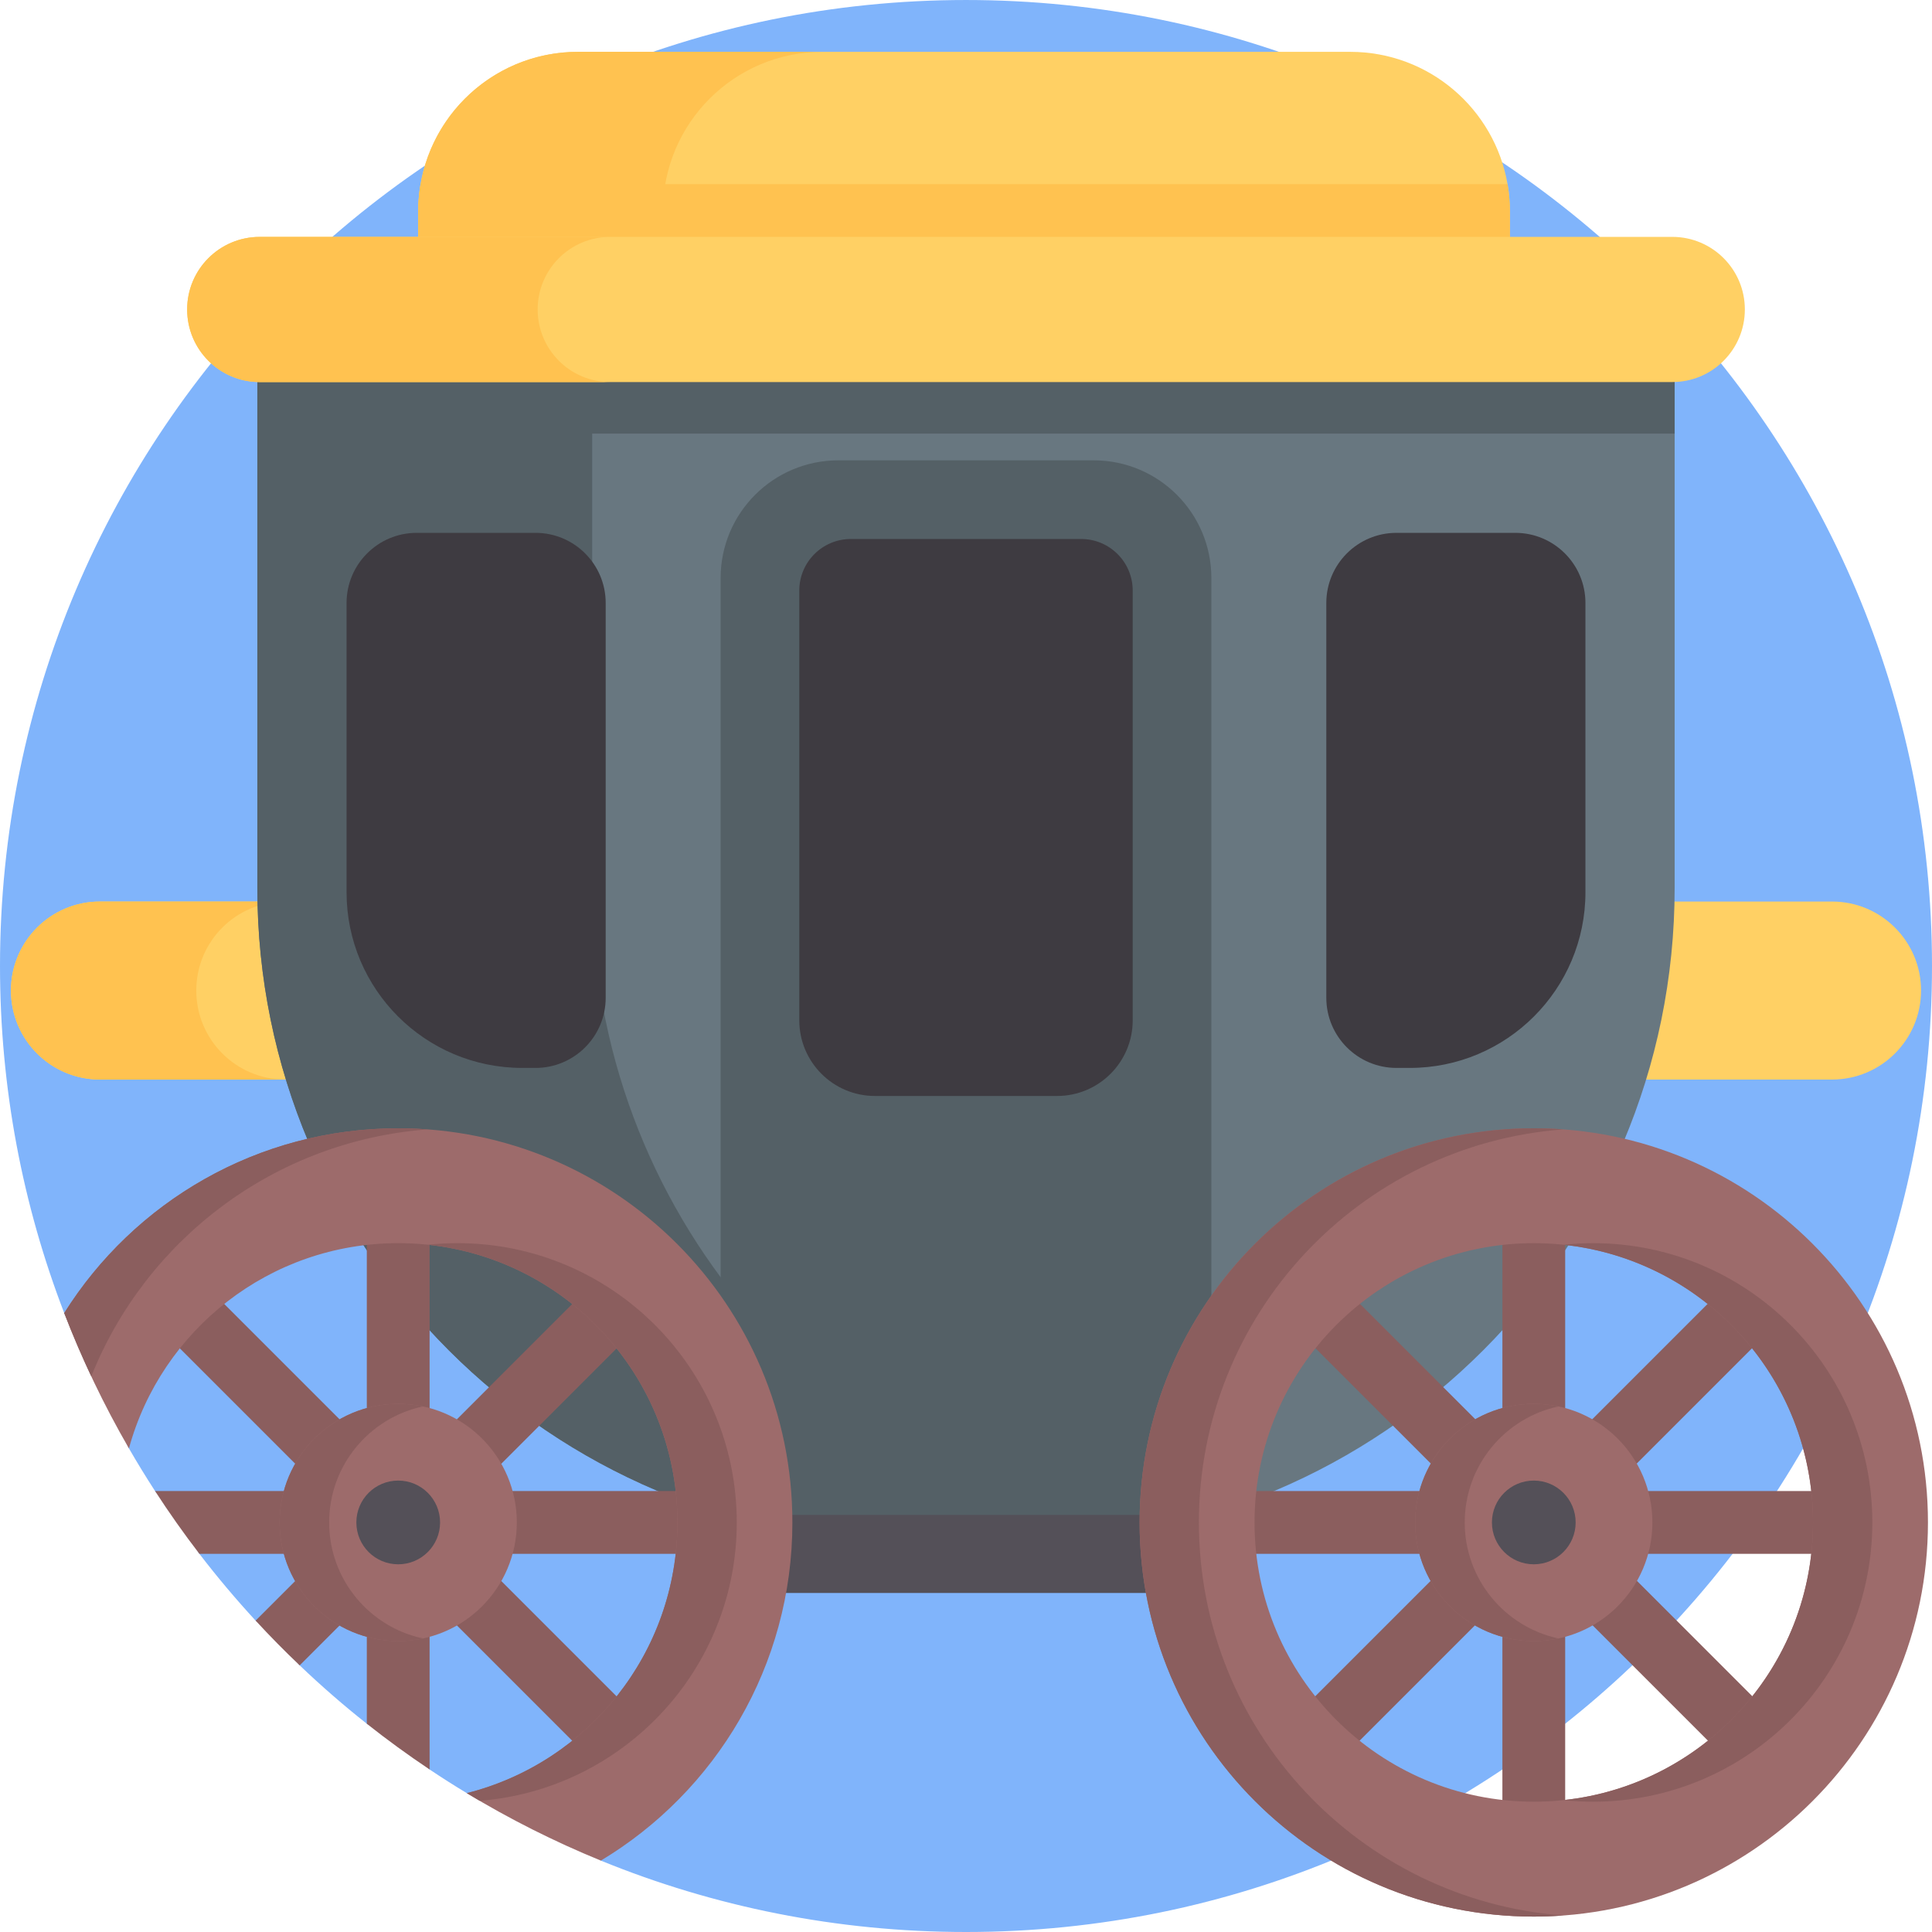 <svg id="Capa_1" enable-background="new 0 0 512 512" height="512" viewBox="0 0 512 512" width="512" xmlns="http://www.w3.org/2000/svg"><g><path d="m512 256c0 141.38-114.62 256-256 256-34.24 0-66.92-6.73-96.77-18.92-4.262-11.408-11.182-11.464-21.452-17.474-1.14-.66-12.928.284-14.058-.396 0 0-.01 0-.01-.01-3.34-2.01-6.62-4.1-9.86-6.27-3.038-2.033-4.175-15.827-7.121-17.984-2.591-1.897-7.001 7.857-9.519 5.864-6.17-4.88-12.1-10.04-17.79-15.47-2.589-2.46 1.638-9.327-.846-11.898-1.373-1.421-9.492 1.491-10.834.038-5.22-5.67-10.2-11.57-14.9-17.7-2.585-3.367 2.657-5.444.239-8.942-1.445-2.091-10.605-5.562-11.989-7.698-2.4-3.7-4.71-7.47-6.92-11.3-3.59-6.2-1.834-23.437-4.894-29.957-2.58-5.49-10.066-.213-12.256-5.913-10.99-28.54-17.02-59.55-17.02-91.97 0-141.38 114.62-256 256-256s256 114.62 256 256z" fill="#80b4fb"/><path d="m400.14 56.049v24.53h-289.31v-24.53c0-2.47.21-4.89.62-7.24 3.43-19.92 20.79-35.07 41.69-35.07h204.69c20.9 0 38.26 15.15 41.69 35.07.41 2.35.62 4.77.62 7.24z" fill="#ffd064"/><path d="m217.98 13.738c-23.36 0-42.3 18.94-42.3 42.31v24.53h-64.85v-24.53c0-23.37 18.94-42.31 42.31-42.31z" fill="#ffc250"/><g><path d="m509.101 262.5c0 6.506-2.646 12.41-6.915 16.679s-10.174 6.914-16.679 6.914h-459.015c-13.037 0-23.594-10.57-23.594-23.594 0-6.505 2.646-12.41 6.914-16.679 4.269-4.269 10.161-6.902 16.679-6.902h459.015c13.025.002 23.595 10.559 23.595 23.582z" fill="#ffd064"/><path d="m75.61 286.094h-49.118c-13.037 0-23.594-10.57-23.594-23.594 0-6.505 2.646-12.41 6.914-16.679 4.269-4.269 10.161-6.902 16.679-6.902h49.119c-6.518 0-12.423 2.633-16.692 6.902s-6.902 10.174-6.902 16.679c0 13.037 10.557 23.594 23.594 23.594z" fill="#ffc250"/></g><path d="m443.8 88.05v147.26c0 95.72-77.6 173.33-173.32 173.33h-28.96c-95.72 0-173.32-77.61-173.32-173.33v-147.26z" fill="#687780"/><path d="m300.378 406.067c-9.714 1.699-19.699 2.575-29.893 2.575h-28.955c-95.725 0-173.334-77.609-173.334-173.334v-147.256h88.741v147.256c0 85.531 61.954 156.605 143.441 170.759z" fill="#546066"/><path d="m192.574 384.721h122.475v37.434h-122.475z" fill="#545058"/><path d="m289.827 121.993h-67.655c-17.231 0-31.199 13.968-31.199 31.199v248.28h130.052v-248.28c.001-17.231-13.967-31.199-31.198-31.199z" fill="#546066"/><path d="m211.82 270.394v-113.887c0-7.549 6.119-13.668 13.668-13.668h61.024c7.549 0 13.668 6.119 13.668 13.668v113.888c0 11.073-8.976 20.049-20.049 20.049h-48.262c-11.073 0-20.049-8.977-20.049-20.05z" fill="#3e3b41"/><g><g><g fill="#8b5e5e"><path d="m113.85 319.8v149.13c-5.71-3.82-11.26-7.86-16.64-12.12v-137.01z"/><path d="m170.57 350.19-44.95 44.95-11.77 11.77-4.87 4.87-11.77 11.77-17.79 17.79c-4.02-3.82-7.91-7.78-11.68-11.86l17.7-17.7 11.77-11.77 4.87-4.87 11.77-11.77 44.95-44.95z"/><path d="m189.19 395.14v16.64h-136.35c-4.13-5.38-8.05-10.93-11.75-16.64z"/><path d="m97.211 319.803h16.639v167.316h-16.639z" transform="matrix(-.707 .707 -.707 -.707 465.442 614.13)"/></g><path d="m105.53 299.01c-37.3 0-70.04 19.55-88.51 48.96 4.8 12.46 10.54 24.44 17.15 35.87 8.58-31.35 37.27-54.39 71.36-54.39 40.87 0 74 33.14 74 74.01 0 34.59-23.73 63.65-55.81 71.75 11.29 6.84 23.16 12.82 35.51 17.87 30.41-18.26 50.76-51.57 50.76-89.62 0-57.69-46.77-104.45-104.46-104.45z" fill="#9d6b6b"/><g fill="#8b5e5e"><path d="m195.25 403.46c0 38.89-30.01 70.78-68.13 73.77-1.14-.66-2.27-1.34-3.4-2.02 0 0-.01 0-.01-.01 32.08-8.1 55.82-37.14 55.82-71.74 0-38.22-28.97-69.66-66.15-73.59 2.59-.27 5.21-.42 7.86-.42 40.87 0 74.01 33.14 74.01 74.01z"/><path d="m113.38 299.3c-40.6 3.02-74.73 29.24-89.19 65.45-2.58-5.49-4.98-11.08-7.17-16.78 18.47-29.41 51.21-48.96 88.51-48.96 2.64 0 5.26.1 7.85.29z"/></g><circle cx="105.531" cy="403.461" fill="#9d6b6b" r="31.43"/><path d="m112.101 434.206c-2.122.445-4.318.686-6.57.686-17.355 0-31.43-14.075-31.43-31.43s14.075-31.43 31.43-31.43c2.252 0 4.448.241 6.57.686-14.205 3.021-24.87 15.641-24.87 30.745 0 15.101 10.665 27.722 24.87 30.743z" fill="#8b5e5e"/><circle cx="105.531" cy="403.461" fill="#545058" r="11.094"/></g><g><g fill="#8b5e5e"><path d="m398.15 319.803h16.639v167.316h-16.639z"/><path d="m398.15 319.803h16.639v167.316h-16.639z" transform="matrix(.707 .707 -.707 .707 404.342 -169.246)"/><path d="m398.15 319.803h16.639v167.316h-16.639z" transform="matrix(0 1 -1 0 809.93 -3.008)"/><path d="m398.15 319.803h16.639v167.316h-16.639z" transform="matrix(-.707 .707 -.707 -.707 979.176 401.334)"/></g><path d="m406.464 299.005c-57.69 0-104.456 46.765-104.456 104.456 0 57.69 46.766 104.456 104.456 104.456s104.465-46.766 104.465-104.456c.001-57.69-46.774-104.456-104.465-104.456zm0 178.464c-40.872 0-73.998-33.135-73.998-74.007s33.126-74.008 73.998-74.008 74.008 33.135 74.008 74.008c0 40.871-33.135 74.007-74.008 74.007z" fill="#9d6b6b"/><g fill="#8b5e5e"><path d="m414.322 477.05c2.582.273 5.203.419 7.857.419 40.872 0 74.008-33.135 74.008-74.007s-33.135-74.008-74.008-74.008c-2.655 0-5.275.146-7.857.419 37.178 3.925 66.15 35.371 66.15 73.589 0 38.217-28.972 69.663-66.15 73.588z"/><path d="m317.724 403.461c0-55.047 42.579-100.145 96.598-104.162-2.594-.193-5.214-.293-7.858-.293-57.69 0-104.456 46.765-104.456 104.456 0 57.69 46.766 104.456 104.456 104.456 2.643 0 5.263-.1 7.858-.293-54.02-4.019-96.598-49.117-96.598-104.164z"/></g><circle cx="406.469" cy="403.461" fill="#9d6b6b" r="31.43"/><path d="m413.039 434.206c-2.122.445-4.318.686-6.57.686-17.355 0-31.43-14.075-31.43-31.43s14.075-31.43 31.43-31.43c2.252 0 4.448.241 6.57.686-14.205 3.021-24.87 15.641-24.87 30.745.001 15.101 10.666 27.722 24.87 30.743z" fill="#8b5e5e"/><circle cx="406.469" cy="403.461" fill="#545058" r="11.094"/></g></g><path d="m400.14 56.049v24.53h-289.31v-24.53c0-2.47.21-4.89.62-7.24h288.07c.41 2.35.62 4.77.62 7.24z" fill="#ffc250"/><path d="m443.8 88.05v26.85c-.21.01-.42.01-.63.01h-374.34c-.21 0-.42 0-.63-.01v-26.85z" fill="#546066"/><path d="m443.168 101.247h-374.336c-10.624 0-19.237-8.613-19.237-19.237 0-10.624 8.613-19.237 19.237-19.237h374.335c10.624 0 19.237 8.613 19.237 19.237 0 10.625-8.612 19.237-19.236 19.237z" fill="#ffd064"/><path d="m161.726 101.252h-92.889c-10.632 0-19.241-8.61-19.241-19.241 0-5.305 2.147-10.121 5.628-13.602s8.297-5.628 13.612-5.628h92.889c-5.316 0-10.131 2.147-13.612 5.628s-5.628 8.297-5.628 13.602c0 10.631 8.61 19.241 19.241 19.241z" fill="#ffc250"/><g fill="#3e3b41"><path d="m373.59 283.012h-3.507c-10.271 0-18.597-8.326-18.597-18.597v-104.609c0-10.271 8.326-18.597 18.597-18.597h31.478c10.271 0 18.597 8.326 18.597 18.597v76.637c0 25.72-20.849 46.569-46.568 46.569z"/><path d="m138.41 283.012h3.507c10.271 0 18.597-8.326 18.597-18.597v-104.609c0-10.271-8.326-18.597-18.597-18.597h-31.478c-10.271 0-18.597 8.326-18.597 18.597v76.637c0 25.72 20.849 46.569 46.568 46.569z"/></g></g></svg>